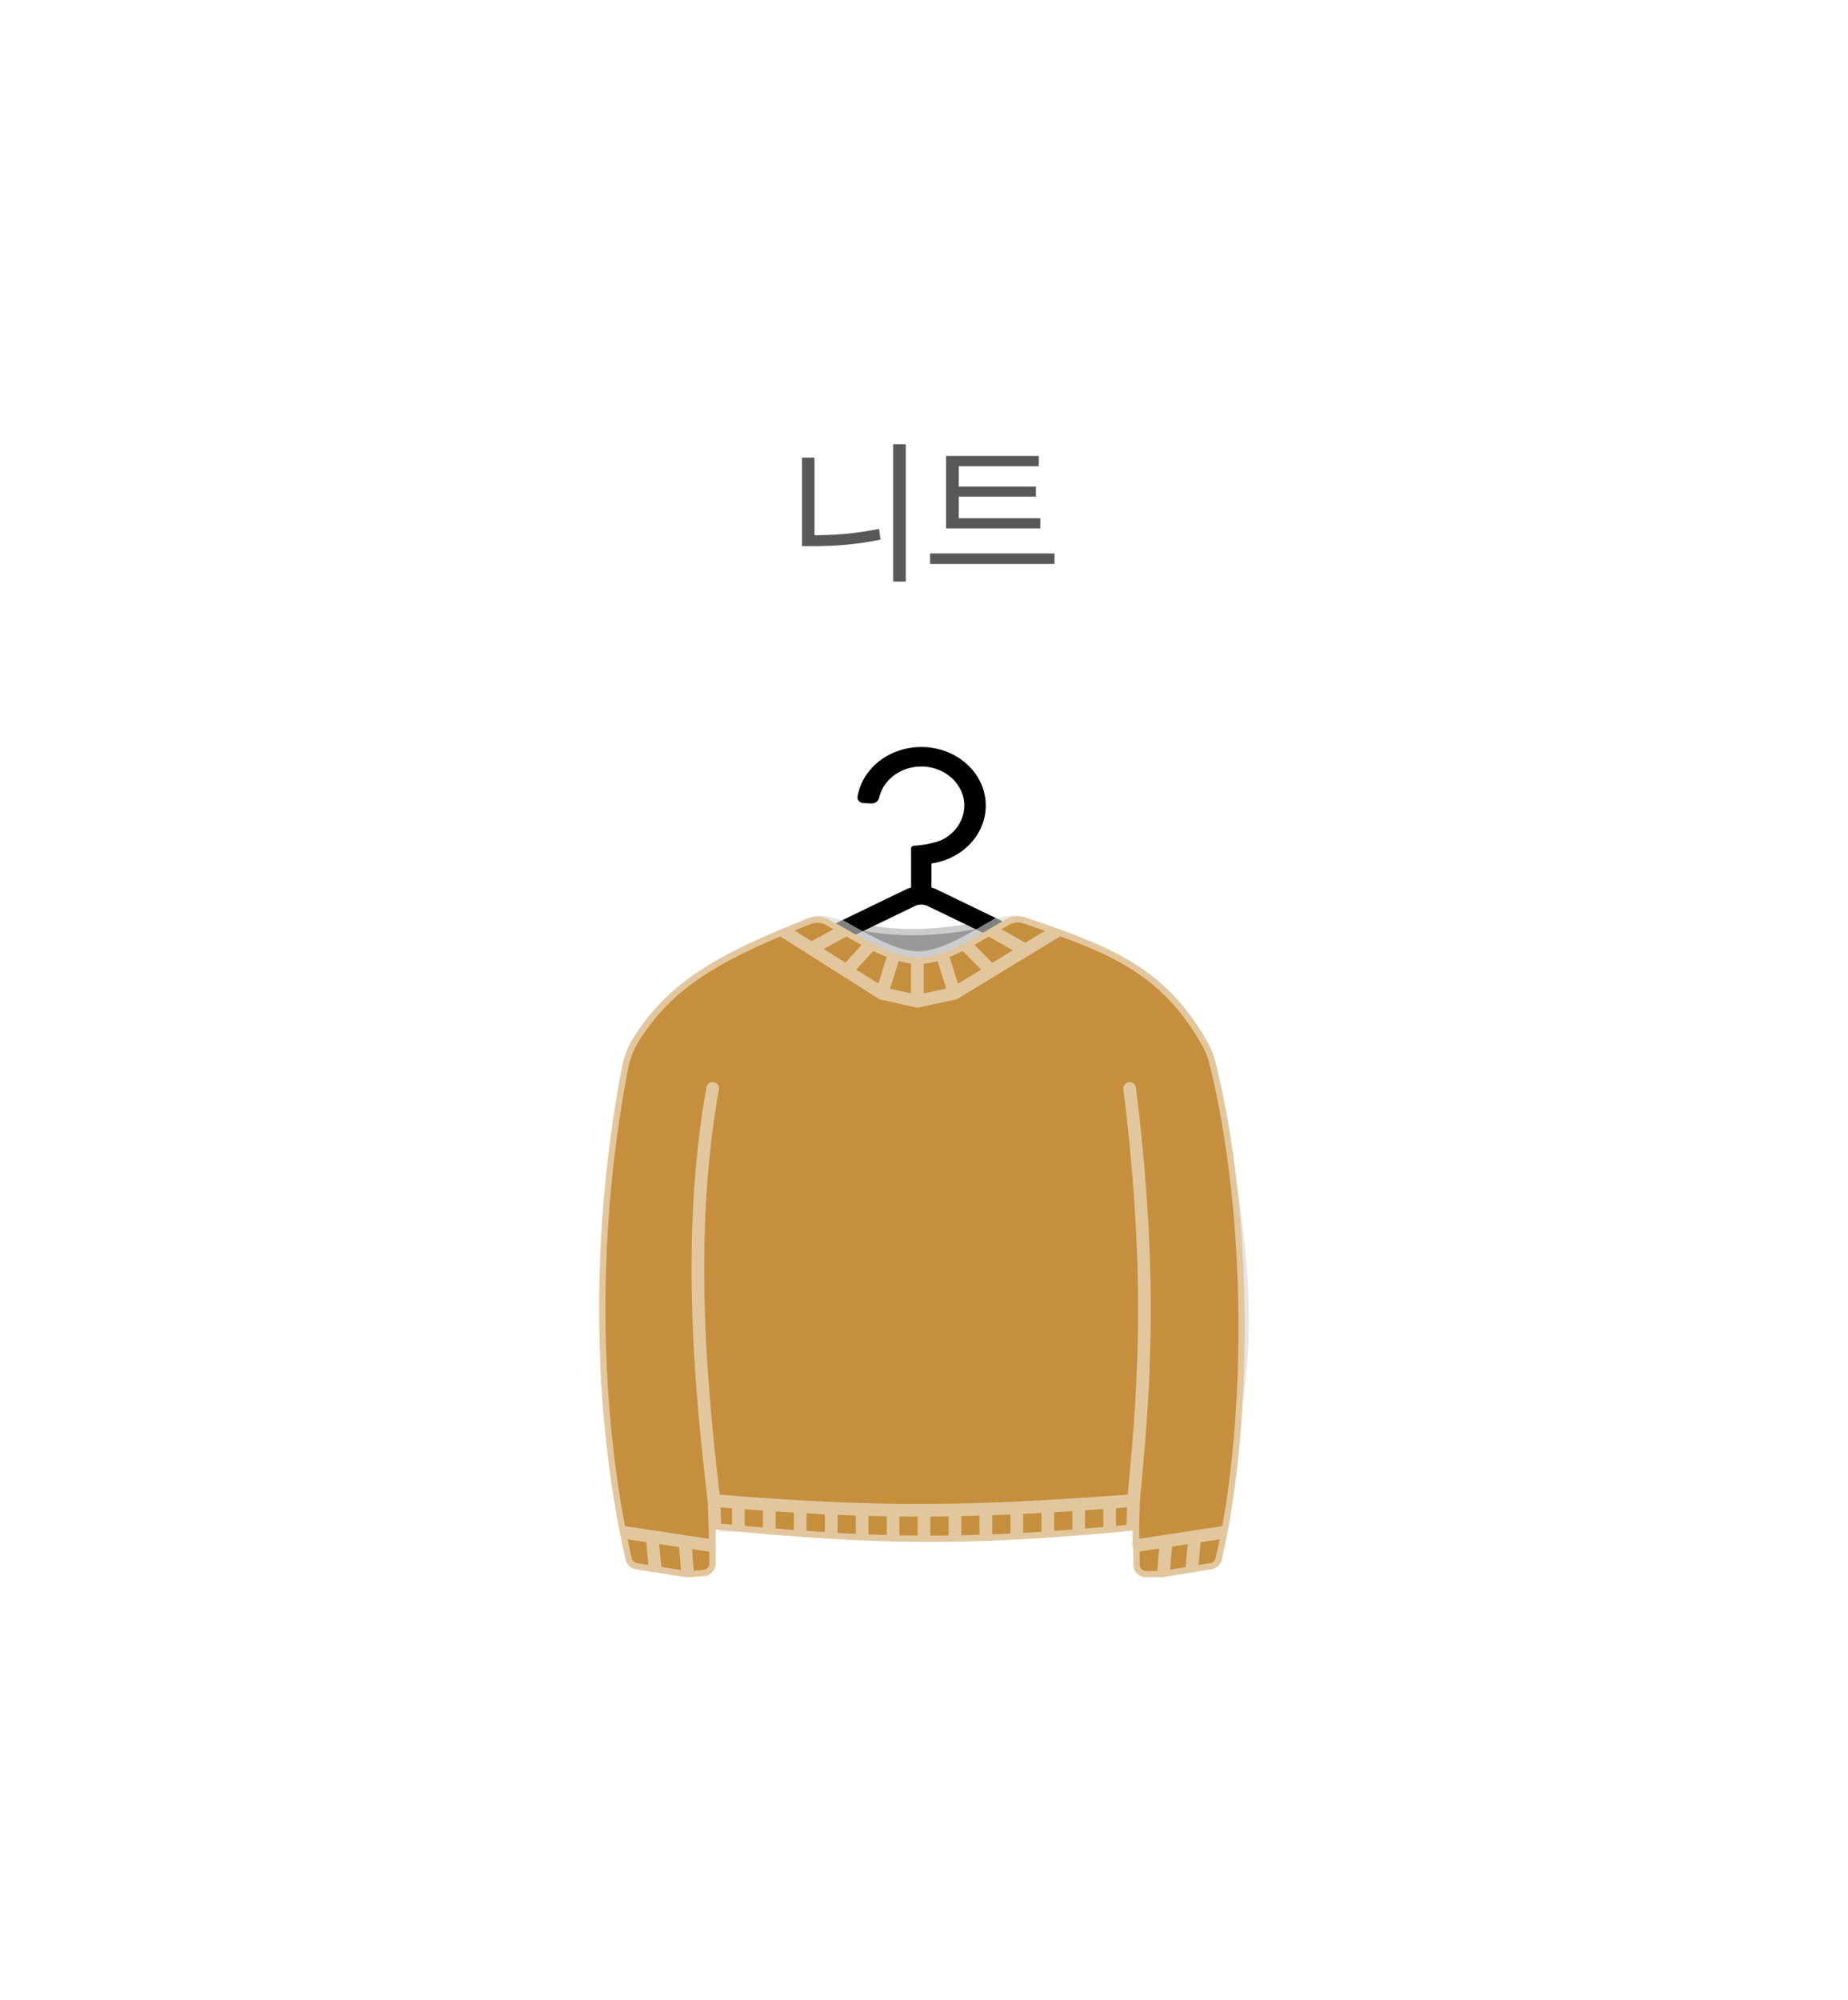 <svg width="146" height="158" viewBox="0 0 146 158" fill="none" xmlns="http://www.w3.org/2000/svg">
<g filter="url(#filter0_bdd_5581_14077)">
<rect x="16" y="16" width="106" height="118" rx="16" fill="white" fill-opacity="0.4" shape-rendering="crispEdges"/>
<rect x="16.5" y="16.5" width="105" height="117" rx="15.5" stroke="url(#paint0_linear_5581_14077)" stroke-opacity="0.5" shape-rendering="crispEdges"/>
<path d="M66.565 31.088H67.561V41.936H66.565V31.088ZM59.365 32.144H60.349V38.864H59.365V32.144ZM59.365 38.276H60.253C61.897 38.276 63.613 38.156 65.449 37.772L65.569 38.624C63.685 39.008 61.969 39.14 60.253 39.14H59.365V38.276ZM70.74 36.932H78.192V37.736H70.74V36.932ZM69.48 39.716H79.308V40.544H69.48V39.716ZM70.74 32.012H78.072V32.828H71.748V37.184H70.74V32.012ZM71.424 34.436H77.844V35.228H71.424V34.436Z" fill="#121212" fill-opacity="0.7"/>
<g filter="url(#filter1_bd_5581_14077)">
<path d="M83.503 115.982H52.903C52.535 114.961 52.175 113.812 51.843 112.539L45.178 111.495C44.778 111.432 44.455 111.135 44.367 110.74C42.529 102.443 43.439 92.894 46.285 78.372C46.68 76.357 47.853 74.58 49.537 73.406L53.502 70.644L60.011 67.525C60.448 67.316 60.948 67.274 61.417 67.398C66.42 68.716 69.747 68.697 75.538 67.37C76.005 67.263 76.496 67.321 76.922 67.541L84.049 71.218L88.811 74.641C90.375 75.764 91.488 77.417 91.91 79.296C95.379 94.727 95.299 102.167 93.192 110.754C93.097 111.141 92.778 111.433 92.385 111.496L85.919 112.539C85.785 113.125 85.657 113.694 85.542 114.264C85.345 115.244 84.502 115.982 83.503 115.982Z" fill="#999999"/>
<path d="M52.304 80.974C49.023 94.722 50.008 105.508 51.843 112.539M85.246 80.974C88.649 101.007 87.088 107.406 85.919 112.539M51.843 112.539C52.175 113.812 52.535 114.961 52.903 115.982H83.503C84.502 115.982 85.345 115.244 85.542 114.264C85.657 113.694 85.785 113.125 85.919 112.539M51.843 112.539L45.178 111.495C44.778 111.432 44.455 111.135 44.367 110.74C42.529 102.443 43.439 92.894 46.285 78.372C46.68 76.357 47.853 74.58 49.537 73.406L53.502 70.644L60.011 67.525C60.448 67.316 60.948 67.274 61.417 67.398C66.42 68.716 69.747 68.697 75.538 67.37C76.005 67.263 76.496 67.321 76.922 67.541L84.049 71.218L88.811 74.641C90.375 75.764 91.488 77.417 91.91 79.296C95.379 94.727 95.299 102.167 93.192 110.754C93.097 111.141 92.778 111.433 92.385 111.496L85.919 112.539" stroke="white" stroke-opacity="0.5" stroke-linecap="round"/>
<path fill-rule="evenodd" clip-rule="evenodd" d="M71.414 62.597C70.852 62.904 70.232 63.109 69.59 63.202V65.1C69.71 65.134 69.829 65.177 69.944 65.227L88.801 74.344C91.377 75.464 90.498 78.978 87.642 78.978H49.908C47.052 78.978 46.173 75.464 48.749 74.344L67.626 65.227C67.741 65.177 67.859 65.134 67.98 65.1V62.021C67.98 61.898 68.09 61.798 68.225 61.798C68.933 61.773 70.026 61.554 70.538 61.275C71.114 60.96 71.574 60.497 71.86 59.944C72.146 59.392 72.246 58.775 72.146 58.171C72.046 57.567 71.751 57.004 71.299 56.553C70.846 56.101 70.257 55.782 69.604 55.634C68.952 55.487 68.266 55.519 67.634 55.726C67.001 55.933 66.451 56.305 66.051 56.796C65.759 57.156 65.557 57.568 65.457 58.002C65.397 58.265 65.15 58.474 64.854 58.462L64.229 58.435C63.933 58.422 63.701 58.193 63.746 57.927C63.871 57.188 64.192 56.485 64.684 55.879C65.283 55.143 66.109 54.584 67.058 54.274C68.007 53.964 69.035 53.916 70.014 54.136C70.992 54.357 71.877 54.837 72.555 55.514C73.234 56.191 73.676 57.036 73.826 57.942C73.976 58.847 73.827 59.773 73.398 60.601C72.968 61.43 72.278 62.124 71.414 62.597ZM69.249 66.545L88.106 75.662C89.136 76.11 88.784 77.516 87.642 77.516H49.908C48.766 77.516 48.414 76.11 49.444 75.662L68.321 66.545C68.614 66.418 68.955 66.418 69.249 66.545Z" fill="black"/>
<path d="M57.695 68.404C58.379 68.116 59.101 67.823 59.863 67.523C60.389 67.316 60.979 67.343 61.474 67.614C61.927 67.862 62.397 68.131 62.875 68.404C63.535 68.779 64.211 69.161 64.882 69.5C65.491 69.808 66.095 70.081 66.679 70.283C67.308 70.5 67.914 70.635 68.476 70.644C69.09 70.653 69.738 70.514 70.401 70.283C70.981 70.081 71.573 69.808 72.165 69.5C72.82 69.161 73.476 68.779 74.116 68.404L74.217 68.345C74.661 68.085 75.097 67.829 75.52 67.594C75.99 67.334 76.549 67.298 77.057 67.473C77.989 67.792 78.874 68.098 79.717 68.404C84.894 70.282 88.481 72.169 91.4 77.306C91.698 77.83 91.913 78.397 92.057 78.983C95.077 91.302 94.801 106.404 92.991 115.982C92.843 116.765 92.685 117.511 92.517 118.215C92.425 118.603 92.106 118.893 91.713 118.957L90.6 119.136L90.131 119.212L88.84 119.42L87.886 119.574L86.555 119.589C86.004 119.595 85.552 119.154 85.545 118.603L85.524 117.12L85.456 117.131L85.474 116.683C85.481 116.467 85.487 116.195 85.493 115.902C84.871 115.962 84.263 116.018 83.667 116.072C82.829 116.147 82.015 116.215 81.222 116.278C80.385 116.345 79.572 116.405 78.778 116.458C77.943 116.514 77.13 116.562 76.333 116.604C75.502 116.647 74.689 116.683 73.889 116.711C73.061 116.74 72.249 116.761 71.445 116.774C70.622 116.787 69.809 116.792 69 116.789C68.184 116.786 67.371 116.775 66.556 116.755C65.746 116.736 64.933 116.709 64.111 116.674C63.307 116.64 62.494 116.598 61.667 116.549C60.867 116.502 60.053 116.448 59.222 116.388C58.425 116.33 57.612 116.266 56.778 116.196C55.983 116.129 55.17 116.057 54.333 115.98C53.748 115.926 53.151 115.87 52.542 115.811V117.131V118.499C52.542 119.019 52.142 119.453 51.624 119.496L50.349 119.6L47.794 119.2L46.238 118.956C45.838 118.893 45.515 118.596 45.424 118.201C45.262 117.495 45.105 116.755 44.954 115.982C43.211 107.065 42.343 93.885 45.13 79.317C45.284 78.513 45.563 77.733 45.999 77.04C48.457 73.132 51.608 70.961 57.695 68.404Z" fill="#C58F3D"/>
<path d="M52.304 80.974C50.144 92.99 51.464 105.444 52.405 113.518M85.246 80.974C87.269 97.05 86.174 106.693 85.558 113.518M57.695 68.404C58.379 68.116 59.101 67.823 59.863 67.523C60.389 67.316 60.979 67.343 61.474 67.614C61.927 67.862 62.397 68.131 62.875 68.404M57.695 68.404C51.608 70.961 48.457 73.132 45.999 77.04C45.563 77.733 45.284 78.513 45.13 79.317C42.343 93.885 43.211 107.065 44.954 115.982M57.695 68.404L60.091 69.922M79.717 68.404C84.894 70.282 88.481 72.169 91.4 77.306C91.698 77.83 91.913 78.397 92.057 78.983C95.077 91.302 94.801 106.404 92.991 115.982M79.717 68.404C78.874 68.098 77.989 67.792 77.057 67.473C76.549 67.298 75.99 67.334 75.52 67.594C75.065 67.847 74.595 68.123 74.116 68.404M79.717 68.404L77.016 70.045M68.476 74.087L65.675 73.46M68.476 74.087L71.396 73.46M68.476 74.087V70.644M68.476 70.644C67.914 70.635 67.308 70.5 66.679 70.283M68.476 70.644C69.09 70.653 69.738 70.514 70.401 70.283M52.542 117.131L50.117 116.764M52.542 117.131C52.498 116.765 52.452 113.918 52.405 113.518M52.542 117.131V115.811M44.954 115.982C45.105 116.755 45.262 117.495 45.424 118.201C45.515 118.596 45.838 118.893 46.238 118.956L47.794 119.2M44.954 115.982L47.513 116.37M85.456 117.131L87.187 116.867L88.137 116.722M85.456 117.131C85.488 116.766 85.522 113.919 85.558 113.518M85.456 117.131L85.507 115.901M92.991 115.982C92.843 116.765 92.685 117.511 92.517 118.215C92.425 118.603 92.106 118.893 91.713 118.957L90.6 119.136L90.131 119.212M92.991 115.982L90.91 116.3L90.389 116.379M60.091 69.922L62.875 68.404M60.091 69.922L62.875 71.686M62.875 68.404C63.535 68.779 64.211 69.161 64.882 69.5M62.875 71.686L64.882 69.5M62.875 71.686L65.675 73.46M64.882 69.5C65.491 69.808 66.095 70.081 66.679 70.283M65.675 73.46L66.679 70.283M71.396 73.46L70.401 70.283M71.396 73.46L74.316 71.686M70.401 70.283C70.981 70.081 71.573 69.808 72.165 69.5M74.316 71.686L72.165 69.5M74.316 71.686L77.016 70.045M72.165 69.5C72.82 69.161 73.476 68.779 74.116 68.404M77.016 70.045L74.116 68.404M47.513 116.37L47.794 119.2M47.513 116.37L50.117 116.764M47.794 119.2L50.349 119.6M50.349 119.6L50.117 116.764M50.349 119.6L51.624 119.496C52.142 119.453 52.542 119.019 52.542 118.499V115.811M87.886 119.574L88.84 119.42L90.131 119.212M87.886 119.574L88.137 116.722M87.886 119.574L86.555 119.589C86.004 119.595 85.552 119.154 85.545 118.603L85.507 115.901M88.137 116.722L89.087 116.577L90.389 116.379M90.131 119.212L90.389 116.379M85.558 113.518C84.915 113.567 84.284 113.613 83.667 113.658M52.405 113.518C53.062 113.573 53.704 113.624 54.333 113.673M52.542 115.811C53.151 115.87 53.748 115.926 54.333 115.98M85.507 115.901C84.88 115.961 84.267 116.018 83.667 116.072M83.667 116.072V113.658M83.667 116.072C82.829 116.147 82.015 116.215 81.222 116.278M83.667 113.658C82.83 113.718 82.017 113.774 81.222 113.826M81.222 113.826V116.278M81.222 113.826C80.388 113.881 79.574 113.93 78.778 113.976M81.222 116.278C80.385 116.345 79.572 116.405 78.778 116.458M78.778 113.976V116.458M78.778 113.976C77.946 114.023 77.132 114.065 76.333 114.102M78.778 116.458C77.943 116.514 77.13 116.562 76.333 116.604M76.333 114.102V116.604M76.333 114.102C75.505 114.14 74.692 114.172 73.889 114.199M76.333 116.604C75.502 116.647 74.689 116.683 73.889 116.711M73.889 114.199V116.711M73.889 114.199C73.065 114.226 72.252 114.247 71.445 114.262M73.889 116.711C73.061 116.74 72.249 116.761 71.445 116.774M71.445 114.262V116.774M71.445 114.262C70.626 114.277 69.813 114.286 69 114.288M71.445 116.774C70.622 116.787 69.809 116.792 69 116.789M69 114.288V116.789M69 114.288C68.187 114.29 67.374 114.286 66.556 114.274M69 116.789C68.184 116.786 67.371 116.775 66.556 116.755M66.556 114.274V116.755M66.556 114.274C65.748 114.263 64.935 114.245 64.111 114.221M66.556 116.755C65.746 116.736 64.933 116.709 64.111 116.674M64.111 114.221V116.674M64.111 114.221C63.308 114.197 62.495 114.167 61.667 114.13M64.111 116.674C63.307 116.64 62.494 116.598 61.667 116.549M61.667 114.13V116.549M61.667 114.13C60.868 114.095 60.054 114.053 59.222 114.005M61.667 116.549C60.867 116.502 60.053 116.448 59.222 116.388M59.222 114.005L59.222 116.388M59.222 114.005C58.426 113.96 57.612 113.909 56.778 113.852M59.222 116.388C58.425 116.33 57.612 116.266 56.778 116.196M56.778 113.852V116.196M56.778 113.852C55.983 113.797 55.17 113.738 54.333 113.673M56.778 116.196C55.983 116.129 55.17 116.057 54.333 115.98M54.333 113.673V115.98" stroke="white" stroke-opacity="0.5" stroke-linecap="round" stroke-linejoin="round"/>
</g>
</g>
<defs>
<filter id="filter0_bdd_5581_14077" x="-4" y="-4" width="150" height="162" filterUnits="userSpaceOnUse" color-interpolation-filters="sRGB">
<feFlood flood-opacity="0" result="BackgroundImageFix"/>
<feGaussianBlur in="BackgroundImageFix" stdDeviation="10"/>
<feComposite in2="SourceAlpha" operator="in" result="effect1_backgroundBlur_5581_14077"/>
<feColorMatrix in="SourceAlpha" type="matrix" values="0 0 0 0 0 0 0 0 0 0 0 0 0 0 0 0 0 0 127 0" result="hardAlpha"/>
<feOffset dx="4" dy="4"/>
<feGaussianBlur stdDeviation="10"/>
<feComposite in2="hardAlpha" operator="out"/>
<feColorMatrix type="matrix" values="0 0 0 0 0 0 0 0 0 0 0 0 0 0 0 0 0 0 0.05 0"/>
<feBlend mode="normal" in2="effect1_backgroundBlur_5581_14077" result="effect2_dropShadow_5581_14077"/>
<feColorMatrix in="SourceAlpha" type="matrix" values="0 0 0 0 0 0 0 0 0 0 0 0 0 0 0 0 0 0 127 0" result="hardAlpha"/>
<feOffset/>
<feGaussianBlur stdDeviation="1"/>
<feComposite in2="hardAlpha" operator="out"/>
<feColorMatrix type="matrix" values="0 0 0 0 0 0 0 0 0 0 0 0 0 0 0 0 0 0 0.05 0"/>
<feBlend mode="normal" in2="effect2_dropShadow_5581_14077" result="effect3_dropShadow_5581_14077"/>
<feBlend mode="normal" in="SourceGraphic" in2="effect3_dropShadow_5581_14077" result="shape"/>
</filter>
<filter id="filter1_bd_5581_14077" x="32.833" y="44" width="72.333" height="86.1" filterUnits="userSpaceOnUse" color-interpolation-filters="sRGB">
<feFlood flood-opacity="0" result="BackgroundImageFix"/>
<feGaussianBlur in="BackgroundImageFix" stdDeviation="5"/>
<feComposite in2="SourceAlpha" operator="in" result="effect1_backgroundBlur_5581_14077"/>
<feColorMatrix in="SourceAlpha" type="matrix" values="0 0 0 0 0 0 0 0 0 0 0 0 0 0 0 0 0 0 127 0" result="hardAlpha"/>
<feOffset dy="1"/>
<feGaussianBlur stdDeviation="1"/>
<feComposite in2="hardAlpha" operator="out"/>
<feColorMatrix type="matrix" values="0 0 0 0 0 0 0 0 0 0 0 0 0 0 0 0 0 0 0.1 0"/>
<feBlend mode="normal" in2="effect1_backgroundBlur_5581_14077" result="effect2_dropShadow_5581_14077"/>
<feBlend mode="normal" in="SourceGraphic" in2="effect2_dropShadow_5581_14077" result="shape"/>
</filter>
<linearGradient id="paint0_linear_5581_14077" x1="28.046" y1="16" x2="137.125" y2="165.064" gradientUnits="userSpaceOnUse">
<stop stop-color="white"/>
<stop offset="1" stop-color="white" stop-opacity="0"/>
</linearGradient>
</defs>
</svg>
